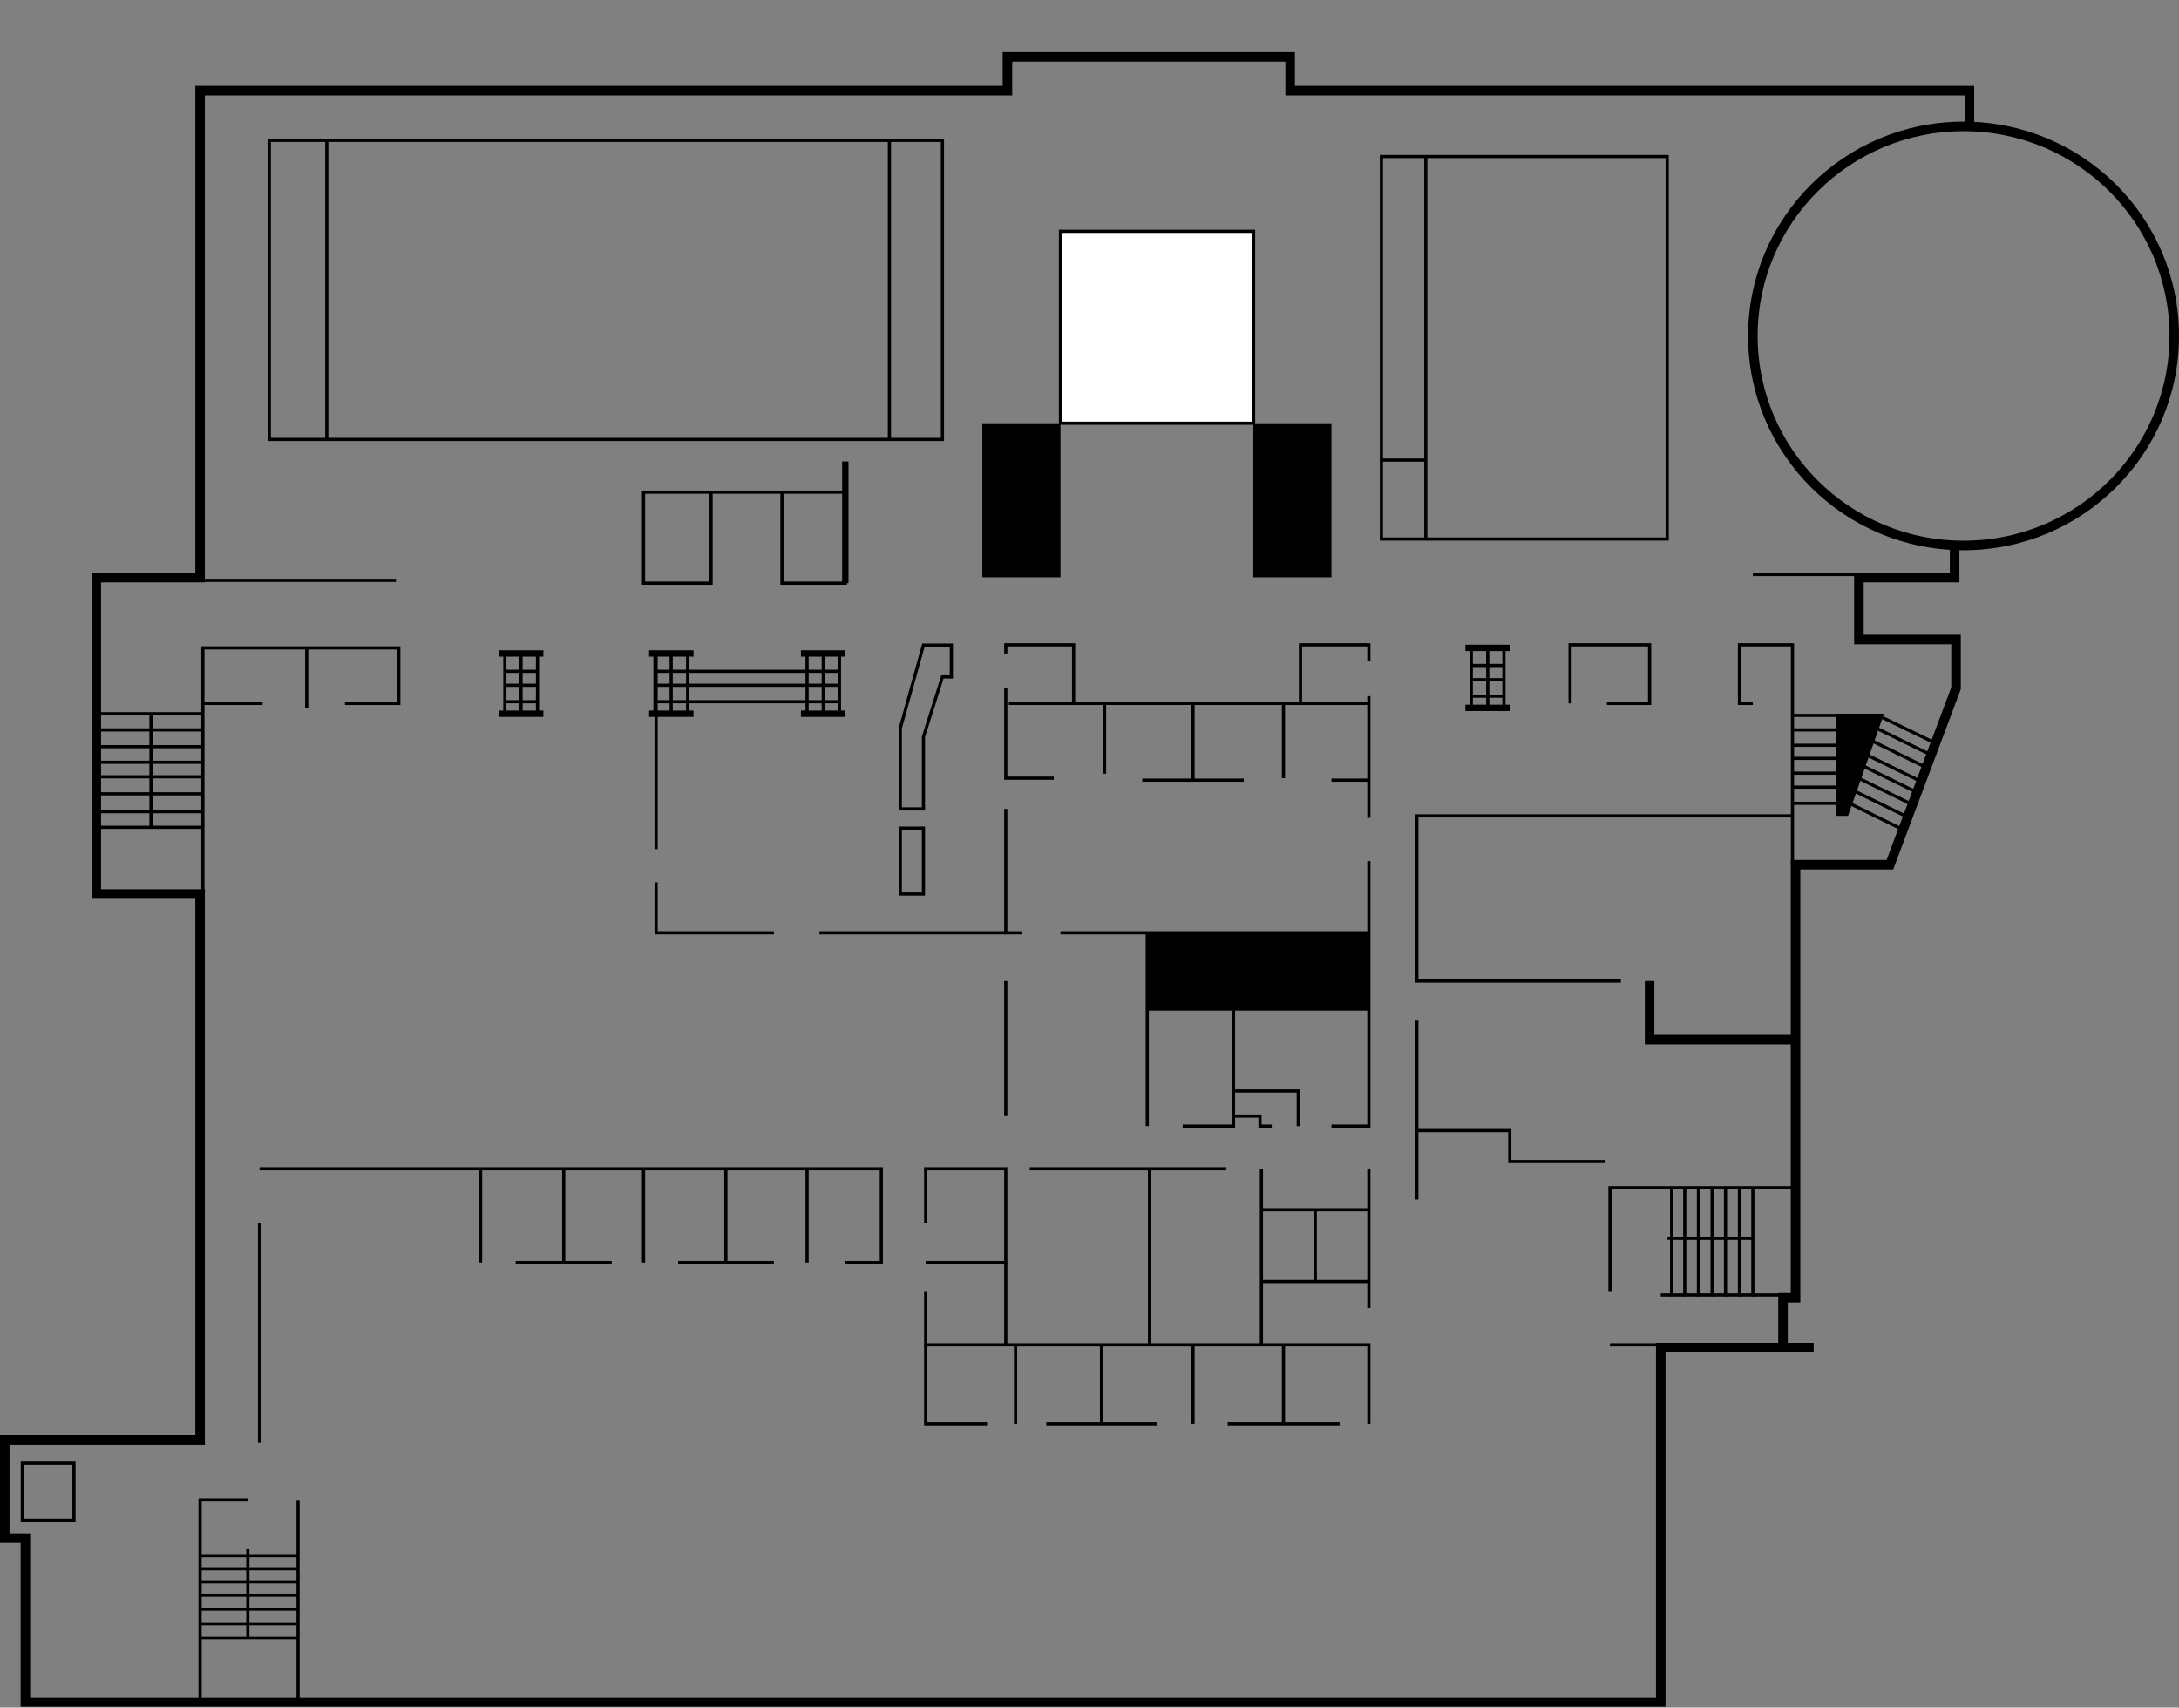<?xml version="1.0" encoding="utf-8"?>
<!-- Generator: Adobe Illustrator 18.1.1, SVG Export Plug-In . SVG Version: 6.00 Build 0)  -->
<svg version="1.1" xmlns="http://www.w3.org/2000/svg" xmlns:xlink="http://www.w3.org/1999/xlink" x="0px" y="0px"
	 viewBox="0 0 780.8 612" enable-background="new 0 0 780.8 612" xml:space="preserve">
<rect x="0" y="0" width="780.8" height="612" fill="#808080" stroke="none"/>
<g id="Layer_2">
	<rect x="117.1" y="50.3" fill="none" width="201.7" height="107.2"/>
	<rect x="96.5" y="50.3" fill="none" width="20.6" height="107.2"/>
	<rect x="318.7" y="50.3" fill="none" width="18.6" height="107.2"/>
	<rect x="510.9" y="56.1" fill="none" width="86.6" height="137.1"/>
	<rect x="495.6" y="56.1" fill="none" width="15.3" height="108.8"/>
	<rect x="495.6" y="164.9" fill="none" width="15.3" height="27.8"/>
	<polygon fill="none" points="527.2,253.7 527.2,253.7 538.9,253.7 538.9,232.2 527.2,232.2 	"/>
	<polygon fill="none" points="289.1,255.8 289.1,255.8 300.8,255.8 300.8,234.2 289.1,234.2 	"/>
	<polygon fill="none" points="234.7,255.8 234.7,255.8 246.4,255.8 246.4,234.2 234.7,234.2 	"/>
	<polygon fill="none" points="180.9,255.8 180.9,255.8 192.6,255.8 192.6,234.2 180.9,234.2 	"/>
	<rect x="34.5" y="208" fill="none" width="38.2" height="112.4"/>
	<path fill="none" d="M72.7,251.5"/>
	<polygon fill="none" points="234.7,255.8 72.7,255.8 72.7,418.9 360.4,418.9 360.4,334.3 235.1,334.3 	"/>
	<polygon fill="none" points="360.4,334.3 235.1,334.3 235.1,255.8 300.8,255.8 300.8,234.2 360.4,234.2 	"/>
	<rect x="360.4" y="252.1" fill="none" width="130.1" height="82.2"/>
	<polygon fill="none" points="591.1,372.6 591.1,351.6 507.7,351.6 507.7,292.4 642.3,292.4 642.3,372.6 	"/>
	<polygon fill="none" points="507.7,351.6 507.7,405.2 541,405.2 541,416.3 575,416.3 575,425.7 643.4,425.7 643.4,372.6 
		591.1,372.6 591.1,351.6 	"/>
	<polygon fill="none" points="643.4,464.1 576.9,464.1 576.9,425.7 642.2,425.7 	"/>
	<path fill="none" d="M541,416.3v-11h-33.3v24.7h-17.1v29.4H452V482h-91.6v-63.1h-28.7v33.6h-15.9v-34.2H93v119.3h13.7
		c0,0-2.1,72.4,0,72.4c2.1,0,488.3,0,488.3,0V482h-18.5v-65.7H541z"/>
	<rect x="452" y="433.6" fill="none" width="38.5" height="25.7"/>
	<rect x="411.1" y="418.9" fill="none" width="40.9" height="63.1"/>
	<rect x="360.4" y="418.9" fill="none" width="50.7" height="63.1"/>
	<rect x="360.4" y="334.3" fill="none" width="50.7" height="84.6"/>
	<rect x="411.1" y="362.1" fill="none" width="30.8" height="41.5"/>
	<polygon fill="none" points="465.2,403.6 465.2,391 441.5,391 441.5,362.1 490.5,362.1 490.5,403.6 	"/>
	<rect x="452" y="418.9" fill="none" width="38.5" height="14.2"/>
	<polyline fill="none" points="643.4,309.6 676.6,309.6 700.9,246.7 700.9,229.2 642.3,229.2 642.3,309.9 	"/>
	<rect x="230.6" y="176.4" fill="none" width="72.3" height="32.6"/>
	<rect x="71.7" y="537.6" fill="none" width="35.1" height="72.4"/>
	<polygon fill="none" points="9.1,610 71.7,610 71.7,516.1 26.5,516.1 26.5,544.5 9.1,544.5 	"/>
	<rect x="8" y="524.4" fill="none" width="18.5" height="20.7"/>
</g>
<g id="Lines">
	<path fill="#FFFFFF" stroke="#000000" stroke-width="1.14" stroke-miterlimit="10" d="M101.5,246.7"/>
	<polyline fill="none" stroke="#000000" stroke-width="1.14" stroke-miterlimit="10" points="575.8,252.1 591.1,252.1 
		591.1,231.1 562.6,231.1 562.6,252.1 	"/>
	<rect x="495" y="56.1" fill="none" stroke="#000000" stroke-width="1.14" stroke-miterlimit="10" width="102.4" height="137.1"/>
	<polyline fill="none" stroke="#000000" stroke-width="1.14" stroke-miterlimit="10" points="510.9,193.3 510.9,164.9 495,164.9 
		510.9,164.9 510.9,56.1 	"/>
	<polyline fill="none" stroke="#000000" stroke-width="3.421" stroke-miterlimit="10" points="700.4,196.4 700.4,207 666.1,207 
		666.1,229.2 700.9,229.2 700.9,246.7 677.2,309.9 674.5,309.9 643.4,309.9 643.4,347.2 643.4,465.1 638.9,465.1 638.9,483 
		649.9,483 595.1,483 595.1,610 9.1,610 9.1,551.3 1.7,551.3 1.7,516.1 71.7,516.1 71.7,347.2 71.7,320.4 34.5,320.4 34.5,207 
		71.7,207 71.7,32.5 361,32.5 361,20.4 462.3,20.4 462.3,32.5 705.7,32.5 705.7,45.3 	"/>
	<ellipse fill="none" stroke="#000000" stroke-width="3.421" stroke-miterlimit="10" cx="703.6" cy="120.4" rx="75.5" ry="75.1"/>
	<rect x="352" y="151.7" width="28" height="55.2"/>
	<rect x="449.1" y="151.7" width="28" height="55.2"/>
	<polyline fill="none" stroke="#000000" stroke-width="1.14" stroke-miterlimit="10" points="628.1,252.1 623.3,252.1 
		623.3,231.1 642.3,231.1 642.3,309.9 	"/>
	<polygon fill="none" stroke="#000000" stroke-width="1.14" stroke-miterlimit="10" points="337.7,157.5 318.2,157.5 96.5,157.5 
		96.5,50.3 337.7,50.3 	"/>
	<line fill="none" stroke="#000000" stroke-width="1.14" stroke-miterlimit="10" x1="318.7" y1="50.3" x2="318.7" y2="157.5"/>
	<line fill="none" stroke="#000000" stroke-width="1.14" stroke-miterlimit="10" x1="117.1" y1="50.3" x2="117.1" y2="157.5"/>
	<polygon fill="none" stroke="#000000" stroke-width="1.14" stroke-miterlimit="10" points="302.9,176.4 230.6,176.4 230.6,209 
		254.8,209 254.8,176.4 280.2,176.4 280.2,209 302.9,209 	"/>
	<line fill="none" stroke="#000000" stroke-width="2.281" stroke-miterlimit="10" x1="302.9" y1="209" x2="302.9" y2="165.4"/>
	<line fill="none" stroke="#000000" stroke-width="1.14" stroke-miterlimit="10" x1="71.7" y1="208" x2="141.9" y2="208"/>
	<line fill="none" stroke="#000000" stroke-width="1.14" stroke-miterlimit="10" x1="235.1" y1="304.3" x2="235.1" y2="234.2"/>
	<line fill="none" stroke="#000000" stroke-width="2.281" stroke-miterlimit="10" x1="178.8" y1="255.8" x2="194.7" y2="255.8"/>
	<line fill="none" stroke="#000000" stroke-width="2.281" stroke-miterlimit="10" x1="178.8" y1="234.2" x2="194.7" y2="234.2"/>
	<line fill="none" stroke="#000000" stroke-width="1.14" stroke-miterlimit="10" x1="180.9" y1="234.2" x2="180.9" y2="255.8"/>
	<line fill="none" stroke="#000000" stroke-width="1.14" stroke-miterlimit="10" x1="186.7" y1="234.2" x2="186.7" y2="255.8"/>
	<line fill="none" stroke="#000000" stroke-width="1.14" stroke-miterlimit="10" x1="192.6" y1="234.2" x2="192.6" y2="255.8"/>
	<line fill="none" stroke="#000000" stroke-width="2.281" stroke-miterlimit="10" x1="232.6" y1="255.8" x2="248.5" y2="255.8"/>
	<line fill="none" stroke="#000000" stroke-width="2.281" stroke-miterlimit="10" x1="232.6" y1="234.2" x2="248.5" y2="234.2"/>
	<line fill="none" stroke="#000000" stroke-width="1.14" stroke-miterlimit="10" x1="234.7" y1="234.2" x2="234.7" y2="255.8"/>
	<line fill="none" stroke="#000000" stroke-width="1.14" stroke-miterlimit="10" x1="240.5" y1="234.2" x2="240.5" y2="255.8"/>
	<line fill="none" stroke="#000000" stroke-width="1.14" stroke-miterlimit="10" x1="246.4" y1="234.2" x2="246.4" y2="255.8"/>
	<line fill="none" stroke="#000000" stroke-width="2.281" stroke-miterlimit="10" x1="287" y1="255.8" x2="302.9" y2="255.8"/>
	<line fill="none" stroke="#000000" stroke-width="2.281" stroke-miterlimit="10" x1="287" y1="234.2" x2="302.9" y2="234.2"/>
	<line fill="none" stroke="#000000" stroke-width="1.14" stroke-miterlimit="10" x1="289.2" y1="234.2" x2="289.2" y2="255.8"/>
	<line fill="none" stroke="#000000" stroke-width="1.14" stroke-miterlimit="10" x1="295" y1="234.2" x2="295" y2="255.8"/>
	<line fill="none" stroke="#000000" stroke-width="1.14" stroke-miterlimit="10" x1="300.8" y1="234.2" x2="300.8" y2="255.8"/>
	<line fill="none" stroke="#000000" stroke-width="2.281" stroke-miterlimit="10" x1="525.1" y1="253.7" x2="541" y2="253.7"/>
	<line fill="none" stroke="#000000" stroke-width="2.281" stroke-miterlimit="10" x1="525.1" y1="232.2" x2="541" y2="232.2"/>
	<line fill="none" stroke="#000000" stroke-width="1.14" stroke-miterlimit="10" x1="527.2" y1="232.2" x2="527.2" y2="253.7"/>
	<line fill="none" stroke="#000000" stroke-width="1.14" stroke-miterlimit="10" x1="533.1" y1="232.2" x2="533.1" y2="253.7"/>
	<line fill="none" stroke="#000000" stroke-width="1.14" stroke-miterlimit="10" x1="538.9" y1="232.2" x2="538.9" y2="253.7"/>
	<line fill="none" stroke="#000000" stroke-width="1.14" stroke-miterlimit="10" x1="234.7" y1="240.6" x2="300.8" y2="240.6"/>
	<line fill="none" stroke="#000000" stroke-width="1.14" stroke-miterlimit="10" x1="234.7" y1="245.6" x2="300.8" y2="245.6"/>
	<line fill="none" stroke="#000000" stroke-width="1.14" stroke-miterlimit="10" x1="234.7" y1="251.5" x2="300.8" y2="251.5"/>
	<rect x="322.6" y="296.8" fill="none" stroke="#000000" stroke-width="1.14" stroke-miterlimit="10" width="8.3" height="23.6"/>
	<polygon fill="none" stroke="#000000" stroke-width="1.14" stroke-miterlimit="10" points="330.9,289.9 322.6,289.9 322.6,261 
		330.9,231.2 340.9,231.2 340.9,242.6 337.7,242.6 330.9,264.1 	"/>
	<line fill="none" stroke="#000000" stroke-width="1.14" stroke-miterlimit="10" x1="628.1" y1="205.9" x2="671.6" y2="205.9"/>
	<polyline fill="none" stroke="#000000" stroke-width="1.14" stroke-miterlimit="10" points="360.4,246.7 360.4,278.9 
		377.6,278.9 	"/>
	<polyline fill="none" stroke="#000000" stroke-width="1.14" stroke-miterlimit="10" points="360.4,234.2 360.4,231.1 
		384.7,231.1 384.7,252.1 466,252.1 466,231.1 490.5,231.1 490.5,236.9 	"/>
	<line fill="none" stroke="#000000" stroke-width="1.14" stroke-miterlimit="10" x1="490.5" y1="249.5" x2="490.5" y2="293.1"/>
	<line fill="none" stroke="#000000" stroke-width="1.14" stroke-miterlimit="10" x1="192.6" y1="240.6" x2="180.9" y2="240.6"/>
	<line fill="none" stroke="#000000" stroke-width="1.14" stroke-miterlimit="10" x1="192.6" y1="245.6" x2="180.9" y2="245.6"/>
	<line fill="none" stroke="#000000" stroke-width="1.14" stroke-miterlimit="10" x1="192.6" y1="251.5" x2="180.9" y2="251.5"/>
	<line fill="none" stroke="#000000" stroke-width="1.14" stroke-miterlimit="10" x1="538.9" y1="238.5" x2="527.2" y2="238.5"/>
	<line fill="none" stroke="#000000" stroke-width="1.14" stroke-miterlimit="10" x1="538.9" y1="243.6" x2="527.2" y2="243.6"/>
	<line fill="none" stroke="#000000" stroke-width="1.14" stroke-miterlimit="10" x1="538.9" y1="249.5" x2="527.2" y2="249.5"/>
	<line fill="none" stroke="#000000" stroke-width="1.14" stroke-miterlimit="10" x1="54.1" y1="296.8" x2="54.1" y2="255.8"/>
	<line fill="none" stroke="#000000" stroke-width="1.14" stroke-miterlimit="10" x1="34.5" y1="255.8" x2="72.7" y2="255.8"/>
	<line fill="none" stroke="#000000" stroke-width="1.14" stroke-miterlimit="10" x1="34.5" y1="261.6" x2="72.7" y2="261.6"/>
	<line fill="none" stroke="#000000" stroke-width="1.14" stroke-miterlimit="10" x1="33.9" y1="267.6" x2="72.7" y2="267.6"/>
	<line fill="none" stroke="#000000" stroke-width="1.14" stroke-miterlimit="10" x1="34.5" y1="278.4" x2="72.7" y2="278.4"/>
	<line fill="none" stroke="#000000" stroke-width="1.14" stroke-miterlimit="10" x1="34.5" y1="273.2" x2="72.7" y2="273.2"/>
	<line fill="none" stroke="#000000" stroke-width="1.14" stroke-miterlimit="10" x1="34.5" y1="284.5" x2="72.7" y2="284.5"/>
	<line fill="none" stroke="#000000" stroke-width="1.14" stroke-miterlimit="10" x1="34.5" y1="290.9" x2="72.7" y2="290.9"/>
	<line fill="none" stroke="#000000" stroke-width="1.14" stroke-miterlimit="10" x1="34.5" y1="296.5" x2="72.7" y2="296.5"/>
	<polygon points="658,255.8 675.1,255.8 662.2,292.4 658,292.4 	"/>
	<line fill="none" stroke="#000000" stroke-width="1.14" stroke-miterlimit="10" x1="674.6" y1="257.2" x2="693" y2="266.1"/>
	<line fill="none" stroke="#000000" stroke-width="1.14" stroke-miterlimit="10" x1="672" y1="260.8" x2="691.8" y2="270.5"/>
	<line fill="none" stroke="#000000" stroke-width="1.14" stroke-miterlimit="10" x1="669.9" y1="265.1" x2="689.7" y2="274.8"/>
	<line fill="none" stroke="#000000" stroke-width="1.14" stroke-miterlimit="10" x1="667.6" y1="269.9" x2="687.4" y2="279.6"/>
	<line fill="none" stroke="#000000" stroke-width="1.14" stroke-miterlimit="10" x1="666.3" y1="273.9" x2="686.1" y2="283.6"/>
	<line fill="none" stroke="#000000" stroke-width="1.14" stroke-miterlimit="10" x1="665.2" y1="278.5" x2="684.9" y2="288.2"/>
	<line fill="none" stroke="#000000" stroke-width="1.14" stroke-miterlimit="10" x1="664.7" y1="283.6" x2="684.5" y2="293.3"/>
	<line fill="none" stroke="#000000" stroke-width="1.14" stroke-miterlimit="10" x1="662.7" y1="287.9" x2="682.4" y2="297.6"/>
	<line fill="none" stroke="#000000" stroke-width="1.14" stroke-miterlimit="10" x1="642.3" y1="256.4" x2="659.2" y2="256.4"/>
	<line fill="none" stroke="#000000" stroke-width="1.14" stroke-miterlimit="10" x1="642.2" y1="261.6" x2="659.1" y2="261.6"/>
	<line fill="none" stroke="#000000" stroke-width="1.14" stroke-miterlimit="10" x1="642.2" y1="267.1" x2="659.1" y2="267.1"/>
	<line fill="none" stroke="#000000" stroke-width="1.14" stroke-miterlimit="10" x1="642.2" y1="271.8" x2="659.1" y2="271.8"/>
	<line fill="none" stroke="#000000" stroke-width="1.14" stroke-miterlimit="10" x1="642.2" y1="277.1" x2="659.1" y2="277.1"/>
	<line fill="none" stroke="#000000" stroke-width="1.14" stroke-miterlimit="10" x1="642.2" y1="282.1" x2="659.1" y2="282.1"/>
	<line fill="none" stroke="#000000" stroke-width="1.14" stroke-miterlimit="10" x1="642.2" y1="287.9" x2="659.1" y2="287.9"/>
	<polyline fill="none" stroke="#000000" stroke-width="1.14" stroke-miterlimit="10" points="642.3,292.4 507.7,292.4 
		507.7,351.6 580.8,351.6 	"/>
	<polyline fill="none" stroke="#000000" stroke-width="3.421" stroke-miterlimit="10" points="643.4,372.6 591.1,372.6 
		591.1,351.6 	"/>
	<polyline fill="none" stroke="#000000" stroke-width="1.14" stroke-miterlimit="10" points="575,416.3 541,416.3 541,405.2 
		507.7,405.2 507.7,365.8 507.7,429.9 	"/>
	<polyline fill="none" stroke="#000000" stroke-width="1.14" stroke-miterlimit="10" points="643.4,425.7 576.9,425.7 576.9,463 	
		"/>
	<line fill="none" stroke="#000000" stroke-width="1.14" stroke-miterlimit="10" x1="595.1" y1="482" x2="576.9" y2="482"/>
	<line fill="none" stroke="#000000" stroke-width="1.14" stroke-miterlimit="10" x1="93" y1="517.1" x2="93" y2="438.3"/>
	<polyline fill="none" stroke="#000000" stroke-width="1.14" stroke-miterlimit="10" points="93,418.9 315.8,418.9 315.8,452.5 
		302.9,452.5 	"/>
	<line fill="none" stroke="#000000" stroke-width="1.14" stroke-miterlimit="10" x1="289.2" y1="452.5" x2="289.2" y2="418.9"/>
	<polyline fill="none" stroke="#000000" stroke-width="1.14" stroke-miterlimit="10" points="277.3,452.5 243,452.5 260.1,452.5 
		260.1,418.9 	"/>
	<polyline fill="none" stroke="#000000" stroke-width="1.14" stroke-miterlimit="10" points="219.2,452.5 184.8,452.5 202,452.5 
		202,418.9 	"/>
	<line fill="none" stroke="#000000" stroke-width="1.14" stroke-miterlimit="10" x1="230.6" y1="452.5" x2="230.6" y2="418.9"/>
	<line fill="none" stroke="#000000" stroke-width="1.14" stroke-miterlimit="10" x1="172.2" y1="452.5" x2="172.2" y2="418.9"/>
	<line fill="none" stroke="#000000" stroke-width="1.14" stroke-miterlimit="10" x1="106.8" y1="610" x2="106.8" y2="537.6"/>
	<polyline fill="none" stroke="#000000" stroke-width="1.14" stroke-miterlimit="10" points="71.7,610 71.7,537.6 88.8,537.6 	"/>
	<rect x="8" y="524.4" fill="none" stroke="#000000" stroke-width="1.14" stroke-miterlimit="10" width="18.5" height="20.5"/>
	<line fill="none" stroke="#000000" stroke-width="1.14" stroke-miterlimit="10" x1="88.8" y1="555" x2="88.8" y2="587"/>
	<line fill="none" stroke="#000000" stroke-width="1.14" stroke-miterlimit="10" x1="71.7" y1="557.6" x2="106.8" y2="557.6"/>
	<line fill="none" stroke="#000000" stroke-width="1.14" stroke-miterlimit="10" x1="71.7" y1="562.3" x2="106.8" y2="562.3"/>
	<line fill="none" stroke="#000000" stroke-width="1.14" stroke-miterlimit="10" x1="71.7" y1="567" x2="106.8" y2="567"/>
	<line fill="none" stroke="#000000" stroke-width="1.14" stroke-miterlimit="10" x1="71.7" y1="576.8" x2="106.8" y2="576.8"/>
	<line fill="none" stroke="#000000" stroke-width="1.14" stroke-miterlimit="10" x1="71.7" y1="571.8" x2="106.8" y2="571.8"/>
	<line fill="none" stroke="#000000" stroke-width="1.14" stroke-miterlimit="10" x1="71.7" y1="587" x2="106.8" y2="587"/>
	<line fill="none" stroke="#000000" stroke-width="1.14" stroke-miterlimit="10" x1="71.7" y1="582" x2="106.8" y2="582"/>
	<line fill="none" stroke="#000000" stroke-width="1.14" stroke-miterlimit="10" x1="409.3" y1="279.6" x2="445.7" y2="279.6"/>
	<line fill="none" stroke="#000000" stroke-width="1.14" stroke-miterlimit="10" x1="477.1" y1="279.6" x2="490.5" y2="279.6"/>
	<line fill="none" stroke="#000000" stroke-width="1.14" stroke-miterlimit="10" x1="427.5" y1="279.6" x2="427.5" y2="251.5"/>
	<polyline fill="none" stroke="#000000" stroke-width="1.14" stroke-miterlimit="10" points="331.7,452.5 360.4,452.5 
		360.4,418.9 331.7,418.9 331.7,438.3 	"/>
	<polyline fill="none" stroke="#000000" stroke-width="1.14" stroke-miterlimit="10" points="369,418.9 439.4,418.9 411.9,418.9 
		411.9,482 331.7,482 490.5,482 490.5,510.3 	"/>
	<polyline fill="none" stroke="#000000" stroke-width="1.14" stroke-miterlimit="10" points="331.7,463 331.7,510.3 353.7,510.3 	
		"/>
	<line fill="none" stroke="#000000" stroke-width="1.14" stroke-miterlimit="10" x1="363.9" y1="510.3" x2="363.9" y2="482"/>
	<polyline fill="none" stroke="#000000" stroke-width="1.14" stroke-miterlimit="10" points="374.9,510.3 414.5,510.3 
		394.7,510.3 394.7,482 	"/>
	<line fill="none" stroke="#000000" stroke-width="1.14" stroke-miterlimit="10" x1="427.5" y1="510.3" x2="427.5" y2="482"/>
	<polyline fill="none" stroke="#000000" stroke-width="1.14" stroke-miterlimit="10" points="439.9,510.3 480,510.3 459.9,510.3 
		459.9,482 	"/>
	<line fill="none" stroke="#000000" stroke-width="1.14" stroke-miterlimit="10" x1="452" y1="482" x2="452" y2="418.9"/>
	<polyline fill="none" stroke="#000000" stroke-width="1.14" stroke-miterlimit="10" points="452,433.6 490.5,433.6 490.5,418.9 
		490.5,468.8 490.5,459.3 452,459.3 	"/>
	<line fill="none" stroke="#000000" stroke-width="1.14" stroke-miterlimit="10" x1="471.3" y1="459.3" x2="471.3" y2="433.6"/>
	<polyline fill="none" stroke="#000000" stroke-width="1.14" stroke-miterlimit="10" points="490.5,308.6 490.5,403.6 
		477.1,403.6 	"/>
	<line fill="none" stroke="#000000" stroke-width="1.14" stroke-miterlimit="10" x1="490.5" y1="334.3" x2="380" y2="334.3"/>
	<polyline fill="none" stroke="#000000" stroke-width="1.14" stroke-miterlimit="10" points="366,334.3 360.4,334.3 360.4,289.9 	
		"/>
	<polyline fill="none" stroke="#000000" stroke-width="1.14" stroke-miterlimit="10" points="395.8,277.3 395.8,252.1 
		361.5,252.1 	"/>
	<polyline fill="none" stroke="#000000" stroke-width="1.14" stroke-miterlimit="10" points="423.8,403.6 442,403.6 442,400 
		451.5,400 451.5,403.6 455.7,403.6 	"/>
	<line fill="none" stroke="#000000" stroke-width="1.14" stroke-miterlimit="10" x1="442" y1="403.6" x2="442" y2="362.1"/>
	<line fill="none" stroke="#000000" stroke-width="1.14" stroke-miterlimit="10" x1="411.1" y1="403.6" x2="411.1" y2="334.3"/>
	<path fill="none" stroke="#000000" stroke-width="1.14" stroke-miterlimit="10" d="M490.5,362.1"/>
	<polyline fill="none" stroke="#000000" stroke-width="1.14" stroke-miterlimit="10" points="235.1,316.2 235.1,334.3 
		277.3,334.3 	"/>
	<line fill="none" stroke="#000000" stroke-width="1.14" stroke-miterlimit="10" x1="293.6" y1="334.3" x2="360.4" y2="334.3"/>
	
		<rect x="380" y="82.9" fill="#FFFFFF" stroke="#000000" stroke-width="1.14" stroke-miterlimit="10" width="69.2" height="68.8"/>
	<polyline fill="none" stroke="#000000" stroke-width="1.14" stroke-miterlimit="10" points="459.9,278.9 459.9,252.1 
		490.5,252.1 	"/>
	<polyline fill="none" stroke="#000000" stroke-width="1.14" stroke-miterlimit="10" points="72.7,320.4 72.7,232.2 142.9,232.2 
		142.9,252.1 123.6,252.1 	"/>
	<line fill="none" stroke="#000000" stroke-width="1.14" stroke-miterlimit="10" x1="94.1" y1="252.1" x2="72.7" y2="252.1"/>
	<line fill="none" stroke="#000000" stroke-width="1.14" stroke-miterlimit="10" x1="109.9" y1="253.7" x2="109.9" y2="232.2"/>
	<rect x="411.1" y="334.3" width="79.4" height="27.9"/>
	<polyline fill="none" stroke="#000000" stroke-width="1.14" stroke-miterlimit="10" points="442,391 465.2,391 465.2,403.6 	"/>
	<line fill="none" stroke="#000000" stroke-width="1.14" stroke-miterlimit="10" x1="643.4" y1="464.1" x2="595.1" y2="464.1"/>
	<line fill="none" stroke="#000000" stroke-width="1.14" stroke-miterlimit="10" x1="597.5" y1="443.8" x2="628.1" y2="443.8"/>
	<line fill="none" stroke="#000000" stroke-width="1.14" stroke-miterlimit="10" x1="628.1" y1="464.6" x2="628.1" y2="425.7"/>
	<line fill="none" stroke="#000000" stroke-width="1.14" stroke-miterlimit="10" x1="623.3" y1="464.6" x2="623.3" y2="425.7"/>
	<line fill="none" stroke="#000000" stroke-width="1.14" stroke-miterlimit="10" x1="618.3" y1="464.6" x2="618.3" y2="425.7"/>
	<line fill="none" stroke="#000000" stroke-width="1.14" stroke-miterlimit="10" x1="613.5" y1="464.6" x2="613.5" y2="425.7"/>
	<line fill="none" stroke="#000000" stroke-width="1.14" stroke-miterlimit="10" x1="608.6" y1="464.6" x2="608.6" y2="425.7"/>
	<line fill="none" stroke="#000000" stroke-width="1.14" stroke-miterlimit="10" x1="603.7" y1="464.6" x2="603.7" y2="425.7"/>
	<line fill="none" stroke="#000000" stroke-width="1.14" stroke-miterlimit="10" x1="599" y1="464.6" x2="599" y2="425.7"/>
	<line fill="#FFFFFF" stroke="#000000" stroke-width="1.14" stroke-miterlimit="10" x1="360.4" y1="351.6" x2="360.4" y2="400"/>
	<line fill="none" stroke="#000000" stroke-width="1.14" stroke-miterlimit="10" x1="360.4" y1="452.5" x2="360.4" y2="482"/>
</g>
</svg>
